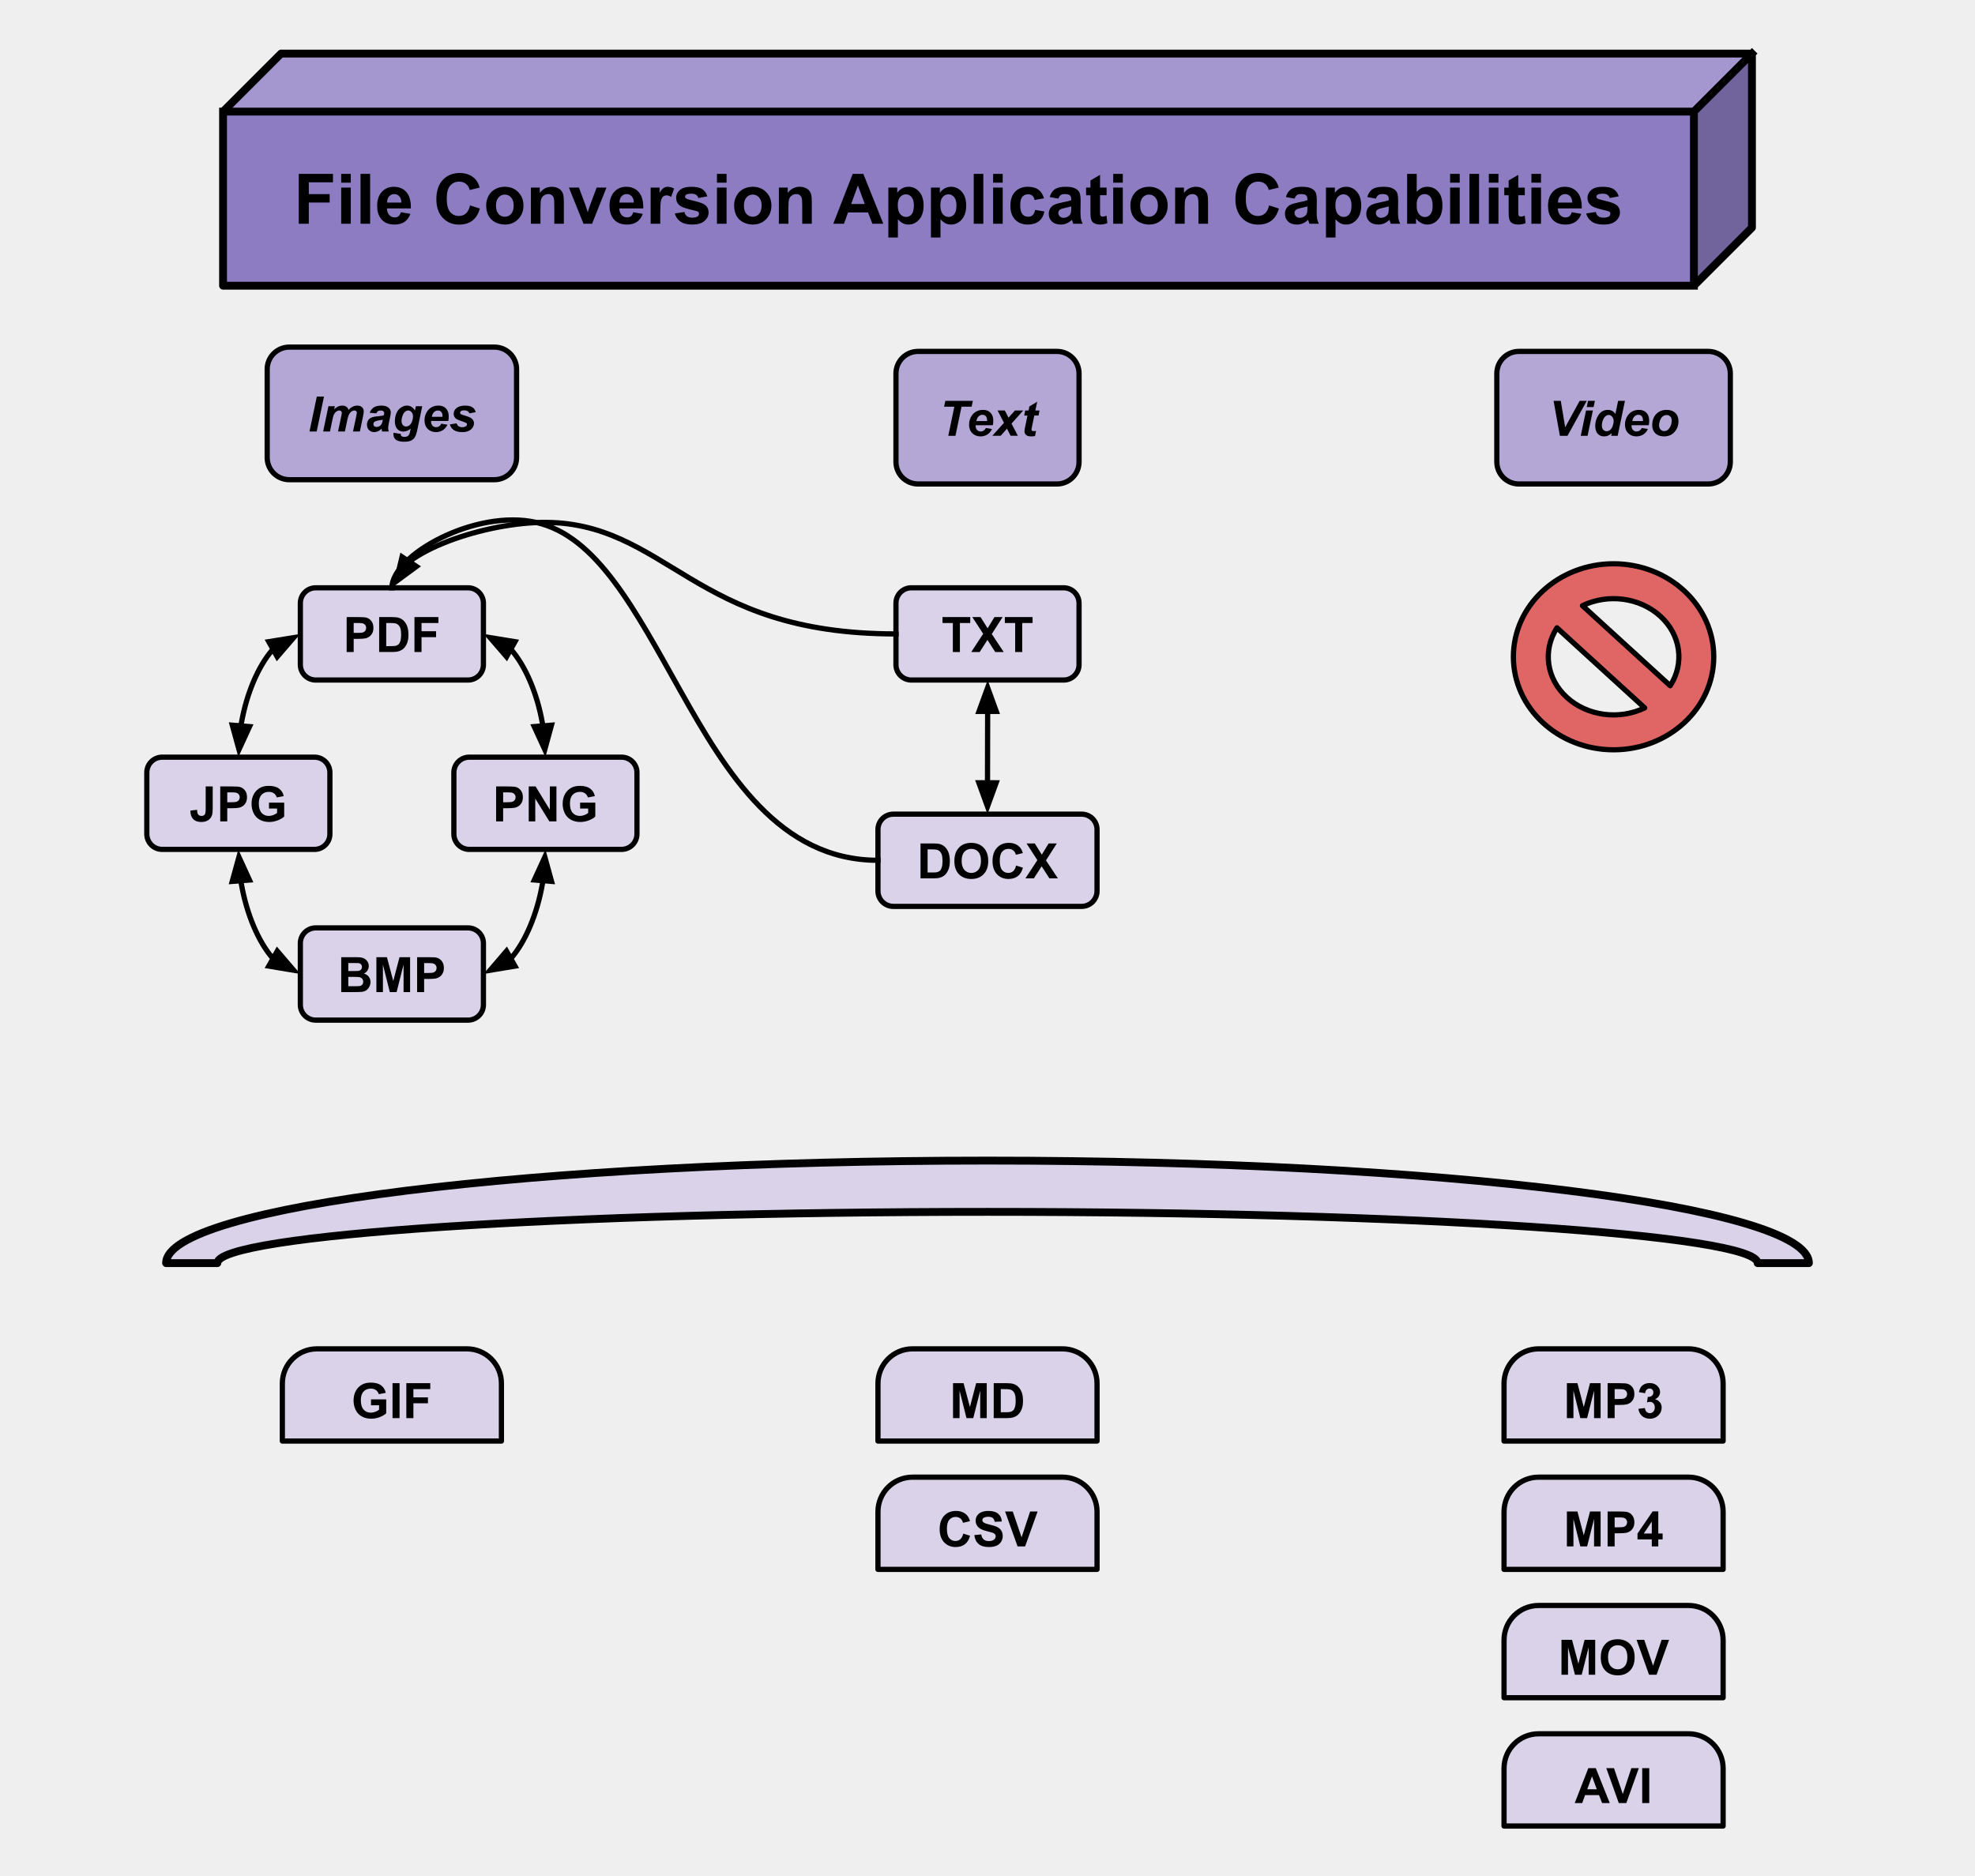 <svg version="1.1" viewBox="0.0 0.0 755.294 717.648" fill="none" stroke="none" stroke-linecap="square" stroke-miterlimit="10" xmlns:xlink="http://www.w3.org/1999/xlink" xmlns="http://www.w3.org/2000/svg"><rect x="0.0" y="0.0" width="755.294" height="717.648" fill="#333333" stroke="none"/><clipPath id="p.0"><path d="m0 0l755.294 0l0 717.648l-755.294 0l0 -717.648z" clip-rule="nonzero"/></clipPath><g clip-path="url(#p.0)"><path fill="#000000" fill-opacity="0.0" d="m0 0l755.294 0l0 717.648l-755.294 0z" fill-rule="evenodd"/><path fill="#efefef" d="m-37.06 -10.068l829.417 0l0 734.772l-829.417 0z" fill-rule="evenodd"/><path fill="#d9d2e9" d="m114.86 230.701l0 0c0 -3.247 2.632 -5.879 5.879 -5.879l58.257 0c1.559 0 3.055 0.619 4.157 1.722c1.103 1.103 1.722 2.598 1.722 4.157l0 23.517c0 3.247 -2.632 5.879 -5.879 5.879l-58.257 0c-3.247 0 -5.879 -2.632 -5.879 -5.879z" fill-rule="evenodd"/><path stroke="#000000" stroke-width="2.0" stroke-linejoin="round" stroke-linecap="butt" d="m114.86 230.701l0 0c0 -3.247 2.632 -5.879 5.879 -5.879l58.257 0c1.559 0 3.055 0.619 4.157 1.722c1.103 1.103 1.722 2.598 1.722 4.157l0 23.517c0 3.247 -2.632 5.879 -5.879 5.879l-58.257 0c-3.247 0 -5.879 -2.632 -5.879 -5.879z" fill-rule="evenodd"/><path fill="#000000" d="m132.571 249.379l0 -13.359l4.328 0q2.453 0 3.203 0.203q1.141 0.297 1.922 1.312q0.781 1.0 0.781 2.594q0 1.234 -0.453 2.078q-0.453 0.828 -1.141 1.312q-0.688 0.469 -1.391 0.625q-0.969 0.203 -2.797 0.203l-1.766 0l0 5.031l-2.688 0zm2.688 -11.094l0 3.781l1.484 0q1.594 0 2.125 -0.203q0.547 -0.203 0.844 -0.656q0.312 -0.453 0.312 -1.031q0 -0.734 -0.438 -1.203q-0.422 -0.484 -1.078 -0.594q-0.484 -0.094 -1.938 -0.094l-1.312 0zm9.74 -2.266l4.938 0q1.656 0 2.531 0.266q1.188 0.344 2.016 1.234q0.844 0.875 1.281 2.156q0.438 1.281 0.438 3.156q0 1.641 -0.406 2.844q-0.5 1.453 -1.438 2.359q-0.703 0.672 -1.891 1.062q-0.891 0.281 -2.391 0.281l-5.078 0l0 -13.359zm2.703 2.266l0 8.844l2.016 0q1.125 0 1.625 -0.125q0.656 -0.172 1.078 -0.562q0.438 -0.391 0.703 -1.281q0.281 -0.906 0.281 -2.453q0 -1.547 -0.281 -2.375q-0.266 -0.828 -0.766 -1.281q-0.484 -0.469 -1.234 -0.641q-0.562 -0.125 -2.219 -0.125l-1.203 0zm10.801 11.094l0 -13.359l9.156 0l0 2.266l-6.453 0l0 3.156l5.562 0l0 2.266l-5.562 0l0 5.672l-2.703 0z" fill-rule="nonzero"/><path fill="#b4a7d6" d="m102.182 141.215l0 0c0 -4.668 3.784 -8.452 8.452 -8.452l78.467 0c2.242 0 4.391 0.89 5.976 2.475c1.585 1.585 2.475 3.735 2.475 5.976l0 33.805c0 4.668 -3.784 8.452 -8.452 8.452l-78.467 0c-4.668 0 -8.452 -3.784 -8.452 -8.452z" fill-rule="evenodd"/><path stroke="#000000" stroke-width="2.0" stroke-linejoin="round" stroke-linecap="butt" d="m102.182 141.215l0 0c0 -4.668 3.784 -8.452 8.452 -8.452l78.467 0c2.242 0 4.391 0.89 5.976 2.475c1.585 1.585 2.475 3.735 2.475 5.976l0 33.805c0 4.668 -3.784 8.452 -8.452 8.452l-78.467 0c-4.668 0 -8.452 -3.784 -8.452 -8.452z" fill-rule="evenodd"/><path fill="#000000" d="m118.361 165.038l2.797 -13.359l2.75 0l-2.797 13.359l-2.75 0zm7.23 -9.672l2.453 0l-0.234 1.172q1.438 -1.406 3.016 -1.406q1.094 0 1.688 0.469q0.594 0.453 0.75 1.25q0.516 -0.734 1.453 -1.219q0.938 -0.5 1.938 -0.5q1.156 0 1.797 0.625q0.656 0.625 0.656 1.641q0 0.5 -0.25 1.734l-1.234 5.906l-2.625 0l1.25 -5.906q0.219 -1.109 0.219 -1.266q0 -0.391 -0.25 -0.625q-0.234 -0.234 -0.719 -0.234q-0.969 0 -1.734 1.031q-0.562 0.734 -0.953 2.609l-0.922 4.391l-2.609 0l1.219 -5.844q0.219 -1.016 0.219 -1.312q0 -0.391 -0.266 -0.625q-0.266 -0.25 -0.719 -0.25q-0.422 0 -0.875 0.25q-0.453 0.25 -0.797 0.703q-0.344 0.453 -0.594 1.141q-0.109 0.328 -0.359 1.484l-0.922 4.453l-2.609 0l2.016 -9.672zm18.338 2.734l-2.547 -0.219q0.438 -1.281 1.516 -2.016q1.094 -0.734 2.891 -0.734q1.859 0 2.75 0.75q0.906 0.75 0.906 1.844q0 0.438 -0.078 0.938q-0.078 0.484 -0.547 2.578q-0.375 1.734 -0.375 2.422q0 0.625 0.219 1.375l-2.547 0q-0.156 -0.531 -0.188 -1.094q-0.578 0.641 -1.328 0.984q-0.75 0.344 -1.5 0.344q-1.203 0 -1.984 -0.781q-0.781 -0.797 -0.781 -2.047q0 -1.375 0.859 -2.203q0.859 -0.828 3.062 -1.0q1.875 -0.156 2.5 -0.375q0.172 -0.547 0.172 -0.875q0 -0.422 -0.344 -0.703q-0.328 -0.281 -1.0 -0.281q-0.703 0 -1.109 0.297q-0.406 0.281 -0.547 0.797zm2.484 2.422q-0.234 0.062 -0.625 0.125q-1.969 0.234 -2.578 0.688q-0.422 0.328 -0.422 0.891q0 0.453 0.328 0.766q0.328 0.312 0.859 0.312q0.594 0 1.109 -0.281q0.531 -0.297 0.797 -0.734q0.266 -0.453 0.453 -1.406l0.078 -0.359zm4.063 5.031l2.766 0.391q0 0.422 0.125 0.641q0.141 0.219 0.438 0.359q0.312 0.156 0.844 0.156q0.828 0 1.328 -0.328q0.375 -0.266 0.609 -0.828q0.156 -0.344 0.375 -1.547l0.094 -0.453q-1.359 1.125 -2.812 1.125q-1.422 0 -2.328 -1.0q-0.906 -1.0 -0.906 -2.938q0 -1.703 0.609 -3.109q0.625 -1.422 1.75 -2.156q1.125 -0.734 2.281 -0.734q0.969 0 1.766 0.516q0.812 0.516 1.25 1.422l0.375 -1.703l2.438 0l-1.672 8.062q-0.406 1.938 -0.688 2.766q-0.281 0.828 -0.656 1.312q-0.359 0.5 -0.922 0.828q-0.547 0.344 -1.312 0.484q-0.75 0.141 -1.625 0.141q-2.062 0 -3.109 -0.703q-1.047 -0.703 -1.047 -2.328q0 -0.172 0.031 -0.375zm3.078 -4.672q0 1.094 0.5 1.672q0.5 0.578 1.234 0.578q0.688 0 1.328 -0.516q0.641 -0.516 0.984 -1.469q0.344 -0.969 0.344 -1.859q0 -1.031 -0.562 -1.656q-0.547 -0.625 -1.281 -0.625q-0.703 0 -1.297 0.562q-0.578 0.547 -0.953 1.703q-0.297 0.891 -0.297 1.609zm17.88 0.125l-6.562 0q-0.016 0.156 -0.016 0.234q0 0.969 0.547 1.562q0.562 0.594 1.359 0.594q1.297 0 2.031 -1.344l2.328 0.391q-0.672 1.406 -1.828 2.125q-1.141 0.703 -2.562 0.703q-1.938 0 -3.172 -1.234q-1.219 -1.234 -1.219 -3.266q0 -2.0 1.109 -3.547q1.5 -2.094 4.297 -2.094q1.766 0 2.812 1.109q1.047 1.094 1.047 3.062q0 0.953 -0.172 1.703zm-2.203 -1.594q0 -0.172 0 -0.266q0 -1.062 -0.484 -1.594q-0.484 -0.547 -1.297 -0.547q-0.797 0 -1.453 0.609q-0.641 0.609 -0.859 1.797l4.094 0zm2.813 2.922l2.531 -0.406q0.344 0.797 0.844 1.141q0.5 0.328 1.359 0.328q0.906 0 1.438 -0.406q0.375 -0.266 0.375 -0.656q0 -0.266 -0.188 -0.469q-0.203 -0.203 -1.094 -0.5q-2.359 -0.781 -2.938 -1.234q-0.875 -0.719 -0.875 -1.859q0 -1.156 0.859 -1.984q1.188 -1.156 3.547 -1.156q1.859 0 2.812 0.688q0.953 0.688 1.219 1.844l-2.422 0.422q-0.188 -0.531 -0.609 -0.797q-0.594 -0.344 -1.406 -0.344q-0.828 0 -1.188 0.281q-0.359 0.266 -0.359 0.609q0 0.375 0.375 0.609q0.219 0.141 1.469 0.516q1.906 0.547 2.547 1.094q0.922 0.75 0.922 1.812q0 1.375 -1.156 2.391q-1.156 1.016 -3.266 1.016q-2.094 0 -3.25 -0.766q-1.141 -0.781 -1.547 -2.172z" fill-rule="nonzero"/><path fill="#d9d2e9" d="m56.146 295.478l0 0c0 -3.247 2.632 -5.879 5.879 -5.879l58.257 0c1.559 0 3.055 0.619 4.157 1.722c1.103 1.103 1.722 2.598 1.722 4.157l0 23.517c0 3.247 -2.632 5.879 -5.879 5.879l-58.257 0c-3.247 0 -5.879 -2.632 -5.879 -5.879z" fill-rule="evenodd"/><path stroke="#000000" stroke-width="2.0" stroke-linejoin="round" stroke-linecap="butt" d="m56.146 295.478l0 0c0 -3.247 2.632 -5.879 5.879 -5.879l58.257 0c1.559 0 3.055 0.619 4.157 1.722c1.103 1.103 1.722 2.598 1.722 4.157l0 23.517c0 3.247 -2.632 5.879 -5.879 5.879l-58.257 0c-3.247 0 -5.879 -2.632 -5.879 -5.879z" fill-rule="evenodd"/><path fill="#000000" d="m78.66 300.797l2.688 0l0 8.453q0 1.656 -0.281 2.562q-0.391 1.156 -1.422 1.875q-1.031 0.703 -2.719 0.703q-1.984 0 -3.047 -1.109q-1.062 -1.109 -1.078 -3.25l2.547 -0.297q0.047 1.156 0.344 1.625q0.438 0.719 1.328 0.719q0.891 0 1.266 -0.516q0.375 -0.516 0.375 -2.141l0 -8.625zm5.563 13.359l0 -13.359l4.328 0q2.453 0 3.203 0.203q1.141 0.297 1.922 1.312q0.781 1.0 0.781 2.594q0 1.234 -0.453 2.078q-0.453 0.828 -1.141 1.312q-0.688 0.469 -1.391 0.625q-0.969 0.203 -2.797 0.203l-1.766 0l0 5.031l-2.688 0zm2.688 -11.094l0 3.781l1.484 0q1.594 0 2.125 -0.203q0.547 -0.203 0.844 -0.656q0.312 -0.453 0.312 -1.031q0 -0.734 -0.438 -1.203q-0.422 -0.484 -1.078 -0.594q-0.484 -0.094 -1.938 -0.094l-1.312 0zm15.959 6.188l0 -2.25l5.812 0l0 5.312q-0.844 0.828 -2.453 1.453q-1.609 0.625 -3.25 0.625q-2.094 0 -3.656 -0.875q-1.562 -0.891 -2.344 -2.516q-0.781 -1.641 -0.781 -3.562q0 -2.094 0.875 -3.703q0.875 -1.625 2.562 -2.5q1.281 -0.656 3.203 -0.656q2.484 0 3.875 1.047q1.406 1.031 1.797 2.875l-2.672 0.5q-0.281 -0.984 -1.062 -1.547q-0.781 -0.578 -1.938 -0.578q-1.781 0 -2.828 1.125q-1.031 1.125 -1.031 3.328q0 2.375 1.047 3.562q1.062 1.188 2.781 1.188q0.844 0 1.688 -0.328q0.859 -0.328 1.469 -0.812l0 -1.688l-3.094 0z" fill-rule="nonzero"/><path fill="#d9d2e9" d="m173.573 295.478l0 0c0 -3.247 2.632 -5.879 5.879 -5.879l58.257 0c1.559 0 3.055 0.619 4.157 1.722c1.103 1.103 1.722 2.598 1.722 4.157l0 23.517c0 3.247 -2.632 5.879 -5.879 5.879l-58.257 0c-3.247 0 -5.879 -2.632 -5.879 -5.879z" fill-rule="evenodd"/><path stroke="#000000" stroke-width="2.0" stroke-linejoin="round" stroke-linecap="butt" d="m173.573 295.478l0 0c0 -3.247 2.632 -5.879 5.879 -5.879l58.257 0c1.559 0 3.055 0.619 4.157 1.722c1.103 1.103 1.722 2.598 1.722 4.157l0 23.517c0 3.247 -2.632 5.879 -5.879 5.879l-58.257 0c-3.247 0 -5.879 -2.632 -5.879 -5.879z" fill-rule="evenodd"/><path fill="#000000" d="m189.727 314.156l0 -13.359l4.328 0q2.453 0 3.203 0.203q1.141 0.297 1.922 1.312q0.781 1.0 0.781 2.594q0 1.234 -0.453 2.078q-0.453 0.828 -1.141 1.312q-0.688 0.469 -1.391 0.625q-0.969 0.203 -2.797 0.203l-1.766 0l0 5.031l-2.688 0zm2.688 -11.094l0 3.781l1.484 0q1.594 0 2.125 -0.203q0.547 -0.203 0.844 -0.656q0.312 -0.453 0.312 -1.031q0 -0.734 -0.438 -1.203q-0.422 -0.484 -1.078 -0.594q-0.484 -0.094 -1.938 -0.094l-1.312 0zm9.787 11.094l0 -13.359l2.625 0l5.453 8.922l0 -8.922l2.516 0l0 13.359l-2.703 0l-5.391 -8.703l0 8.703l-2.5 0zm19.645 -4.906l0 -2.25l5.812 0l0 5.312q-0.844 0.828 -2.453 1.453q-1.609 0.625 -3.25 0.625q-2.094 0 -3.656 -0.875q-1.562 -0.891 -2.344 -2.516q-0.781 -1.641 -0.781 -3.562q0 -2.094 0.875 -3.703q0.875 -1.625 2.562 -2.5q1.281 -0.656 3.203 -0.656q2.484 0 3.875 1.047q1.406 1.031 1.797 2.875l-2.672 0.5q-0.281 -0.984 -1.062 -1.547q-0.781 -0.578 -1.938 -0.578q-1.781 0 -2.828 1.125q-1.031 1.125 -1.031 3.328q0 2.375 1.047 3.562q1.062 1.188 2.781 1.188q0.844 0 1.688 -0.328q0.859 -0.328 1.469 -0.812l0 -1.688l-3.094 0z" fill-rule="nonzero"/><path fill="#000000" fill-opacity="0.0" d="m91.154 289.598c0 -23.575 11.858 -47.15 23.717 -47.15" fill-rule="evenodd"/><path stroke="#000000" stroke-width="2.0" stroke-linejoin="round" stroke-linecap="butt" d="m92.132 277.638l0.012 -0.076c0.058 -0.357 0.119 -0.714 0.182 -1.069c0.252 -1.422 0.541 -2.826 0.866 -4.207c1.297 -5.525 3.15 -10.682 5.373 -15.103c1.112 -2.21 2.316 -4.236 3.59 -6.032c0.637 -0.898 1.291 -1.738 1.96 -2.515c0.084 -0.097 0.167 -0.193 0.251 -0.288l0.033 -0.037" fill-rule="evenodd"/><path fill="#000000" stroke="#000000" stroke-width="2.0" stroke-linecap="butt" d="m88.84 277.369l2.552 9.315l4.033 -8.776z" fill-rule="evenodd"/><path fill="#000000" stroke="#000000" stroke-width="2.0" stroke-linecap="butt" d="m106.013 251.193l6.306 -7.316l-9.533 1.551z" fill-rule="evenodd"/><path fill="#000000" fill-opacity="0.0" d="m208.581 289.598c0 -23.575 -11.858 -47.15 -23.717 -47.15" fill-rule="evenodd"/><path stroke="#000000" stroke-width="2.0" stroke-linejoin="round" stroke-linecap="butt" d="m207.603 277.638l-0.012 -0.076c-0.058 -0.357 -0.119 -0.714 -0.182 -1.069c-0.252 -1.422 -0.541 -2.826 -0.866 -4.207c-1.297 -5.525 -3.15 -10.682 -5.373 -15.103c-1.112 -2.21 -2.316 -4.236 -3.59 -6.032c-0.637 -0.898 -1.291 -1.738 -1.96 -2.515c-0.084 -0.097 -0.167 -0.193 -0.251 -0.288l-0.033 -0.037" fill-rule="evenodd"/><path fill="#000000" stroke="#000000" stroke-width="2.0" stroke-linecap="butt" d="m204.31 277.908l4.033 8.776l2.552 -9.315z" fill-rule="evenodd"/><path fill="#000000" stroke="#000000" stroke-width="2.0" stroke-linecap="butt" d="m196.949 245.428l-9.533 -1.551l6.306 7.316z" fill-rule="evenodd"/><path fill="#000000" fill-opacity="0.0" d="m114.86 372.538c-11.858 0 -23.717 -23.827 -23.717 -47.654" fill-rule="evenodd"/><path stroke="#000000" stroke-width="2.0" stroke-linejoin="round" stroke-linecap="butt" d="m104.41 366.638l-0.055 -0.062c-0.084 -0.096 -0.168 -0.193 -0.251 -0.291c-0.669 -0.785 -1.323 -1.635 -1.96 -2.542c-1.274 -1.815 -2.478 -3.863 -3.59 -6.096c-2.223 -4.468 -4.076 -9.68 -5.373 -15.264c-0.324 -1.396 -0.614 -2.815 -0.866 -4.252c-0.063 -0.359 -0.124 -0.719 -0.182 -1.081l-0.031 -0.203" fill-rule="evenodd"/><path fill="#000000" stroke="#000000" stroke-width="2.0" stroke-linecap="butt" d="m102.786 369.514l9.528 1.586l-6.279 -7.339z" fill-rule="evenodd"/><path fill="#000000" stroke="#000000" stroke-width="2.0" stroke-linecap="butt" d="m95.395 336.582l-4.019 -8.783l-2.567 9.311z" fill-rule="evenodd"/><path fill="#b4a7d6" d="m342.639 142.856l0 0c0 -4.668 3.784 -8.452 8.452 -8.452l53.113 0c2.242 0 4.391 0.89 5.976 2.475c1.585 1.585 2.475 3.735 2.475 5.976l0 33.805c0 4.668 -3.784 8.452 -8.452 8.452l-53.113 0c-4.668 0 -8.452 -3.784 -8.452 -8.452z" fill-rule="evenodd"/><path stroke="#000000" stroke-width="2.0" stroke-linejoin="round" stroke-linecap="butt" d="m342.639 142.856l0 0c0 -4.668 3.784 -8.452 8.452 -8.452l53.113 0c2.242 0 4.391 0.89 5.976 2.475c1.585 1.585 2.475 3.735 2.475 5.976l0 33.805c0 4.668 -3.784 8.452 -8.452 8.452l-53.113 0c-4.668 0 -8.452 -3.784 -8.452 -8.452z" fill-rule="evenodd"/><path fill="#000000" d="m365.391 166.679l-2.75 0l2.328 -11.125l-3.922 0l0.469 -2.234l10.531 0l-0.469 2.234l-3.859 0l-2.328 11.125zm14.297 -4.031l-6.562 0q-0.016 0.156 -0.016 0.234q0 0.969 0.547 1.562q0.562 0.594 1.359 0.594q1.297 0 2.031 -1.344l2.328 0.391q-0.672 1.406 -1.828 2.125q-1.141 0.703 -2.562 0.703q-1.938 0 -3.172 -1.234q-1.219 -1.234 -1.219 -3.266q0 -2.0 1.109 -3.547q1.5 -2.094 4.297 -2.094q1.766 0 2.812 1.109q1.047 1.094 1.047 3.062q0 0.953 -0.172 1.703zm-2.203 -1.594q0 -0.172 0 -0.266q0 -1.062 -0.484 -1.594q-0.484 -0.547 -1.297 -0.547q-0.797 0 -1.453 0.609q-0.641 0.609 -0.859 1.797l4.094 0zm7.61 2.906l-2.406 2.719l-3.203 0l4.469 -4.953l-2.453 -4.719l2.766 0l1.422 2.75l2.453 -2.75l3.172 0l-4.484 5.016l2.438 4.656l-2.781 0l-1.391 -2.719zm6.579 -5.016l0.391 -1.938l1.281 0l0.312 -1.547l3.0 -1.812l-0.703 3.359l1.594 0l-0.391 1.938l-1.609 0l-0.844 4.047q-0.234 1.109 -0.234 1.266q0 0.297 0.188 0.469q0.203 0.172 0.703 0.172q0.172 0 0.859 -0.062l-0.406 1.938q-0.672 0.141 -1.391 0.141q-1.375 0 -2.016 -0.531q-0.625 -0.547 -0.625 -1.484q0 -0.453 0.344 -2.062l0.812 -3.891l-1.266 0z" fill-rule="nonzero"/><path fill="#b4a7d6" d="m572.429 142.856l0 0c0 -4.668 3.784 -8.452 8.452 -8.452l72.388 0c2.242 0 4.391 0.89 5.976 2.475c1.585 1.585 2.475 3.735 2.475 5.976l0 33.805c0 4.668 -3.784 8.452 -8.452 8.452l-72.388 0c-4.668 0 -8.452 -3.784 -8.452 -8.452z" fill-rule="evenodd"/><path stroke="#000000" stroke-width="2.0" stroke-linejoin="round" stroke-linecap="butt" d="m572.429 142.856l0 0c0 -4.668 3.784 -8.452 8.452 -8.452l72.388 0c2.242 0 4.391 0.89 5.976 2.475c1.585 1.585 2.475 3.735 2.475 5.976l0 33.805c0 4.668 -3.784 8.452 -8.452 8.452l-72.388 0c-4.668 0 -8.452 -3.784 -8.452 -8.452z" fill-rule="evenodd"/><path fill="#000000" d="m599.461 166.679l-2.922 0l-2.406 -13.359l2.75 0l1.688 10.109l5.531 -10.109l2.719 0l-7.359 13.359zm7.845 -13.359l2.625 0l-0.5 2.375l-2.609 0l0.484 -2.375zm-0.766 3.688l2.625 0l-2.031 9.672l-2.609 0l2.016 -9.672zm12.105 9.672l-2.484 0l0.219 -1.047q-0.703 0.688 -1.391 0.984q-0.688 0.297 -1.562 0.297q-1.5 0 -2.438 -1.031q-0.922 -1.031 -0.922 -3.031q0 -2.328 1.297 -4.203q1.312 -1.875 3.484 -1.875q1.938 0 2.922 1.547l1.047 -5.0l2.609 0l-2.781 13.359zm-6.047 -3.938q0 1.047 0.516 1.625q0.531 0.578 1.297 0.578q0.719 0 1.328 -0.484q0.609 -0.484 0.984 -1.484q0.375 -1.0 0.375 -1.922q0 -1.047 -0.578 -1.688q-0.562 -0.656 -1.297 -0.656q-1.141 0 -1.891 1.281q-0.734 1.266 -0.734 2.75zm17.927 -0.094l-6.562 0q-0.016 0.156 -0.016 0.234q0 0.969 0.547 1.562q0.562 0.594 1.359 0.594q1.297 0 2.031 -1.344l2.328 0.391q-0.672 1.406 -1.828 2.125q-1.141 0.703 -2.562 0.703q-1.938 0 -3.172 -1.234q-1.219 -1.234 -1.219 -3.266q0 -2.0 1.109 -3.547q1.5 -2.094 4.297 -2.094q1.766 0 2.812 1.109q1.047 1.094 1.047 3.062q0 0.953 -0.172 1.703zm-2.203 -1.594q0 -0.172 0 -0.266q0 -1.062 -0.484 -1.594q-0.484 -0.547 -1.297 -0.547q-0.797 0 -1.453 0.609q-0.641 0.609 -0.859 1.797l4.094 0zm3.532 1.609q0 -2.688 1.516 -4.281q1.516 -1.609 3.984 -1.609q2.141 0 3.344 1.188q1.203 1.172 1.203 3.172q0 2.344 -1.5 4.062q-1.5 1.719 -4.031 1.719q-1.359 0 -2.422 -0.547q-1.047 -0.547 -1.578 -1.547q-0.516 -1.016 -0.516 -2.156zm7.453 -1.875q0 -0.922 -0.547 -1.484q-0.531 -0.562 -1.391 -0.562q-0.844 0 -1.5 0.531q-0.656 0.516 -1.031 1.516q-0.359 1.0 -0.359 1.844q0 1.031 0.562 1.641q0.562 0.609 1.422 0.609q1.078 0 1.812 -0.922q1.031 -1.297 1.031 -3.172z" fill-rule="nonzero"/><path fill="#d9d2e9" d="m342.639 230.701l0 0c0 -3.247 2.632 -5.879 5.879 -5.879l58.257 0c1.559 0 3.055 0.619 4.157 1.722c1.103 1.103 1.722 2.598 1.722 4.157l0 23.517c0 3.247 -2.632 5.879 -5.879 5.879l-58.257 0c-3.247 0 -5.879 -2.632 -5.879 -5.879z" fill-rule="evenodd"/><path stroke="#000000" stroke-width="2.0" stroke-linejoin="round" stroke-linecap="butt" d="m342.639 230.701l0 0c0 -3.247 2.632 -5.879 5.879 -5.879l58.257 0c1.559 0 3.055 0.619 4.157 1.722c1.103 1.103 1.722 2.598 1.722 4.157l0 23.517c0 3.247 -2.632 5.879 -5.879 5.879l-58.257 0c-3.247 0 -5.879 -2.632 -5.879 -5.879z" fill-rule="evenodd"/><path fill="#000000" d="m364.389 249.379l0 -11.094l-3.953 0l0 -2.266l10.609 0l0 2.266l-3.953 0l0 11.094l-2.703 0zm7.037 0l4.562 -6.969l-4.141 -6.391l3.156 0l2.688 4.297l2.609 -4.297l3.125 0l-4.141 6.484l4.562 6.875l-3.25 0l-2.969 -4.625l-2.969 4.625l-3.234 0zm16.803 0l0 -11.094l-3.953 0l0 -2.266l10.609 0l0 2.266l-3.953 0l0 11.094l-2.703 0z" fill-rule="nonzero"/><path fill="#d9d2e9" d="m335.755 317.278l0 0c0 -3.247 2.632 -5.879 5.879 -5.879l72.021 0c1.559 0 3.055 0.619 4.157 1.722c1.103 1.103 1.722 2.598 1.722 4.157l0 23.517c0 3.247 -2.632 5.879 -5.879 5.879l-72.021 0l0 0c-3.247 0 -5.879 -2.632 -5.879 -5.879z" fill-rule="evenodd"/><path stroke="#000000" stroke-width="2.0" stroke-linejoin="round" stroke-linecap="butt" d="m335.755 317.278l0 0c0 -3.247 2.632 -5.879 5.879 -5.879l72.021 0c1.559 0 3.055 0.619 4.157 1.722c1.103 1.103 1.722 2.598 1.722 4.157l0 23.517c0 3.247 -2.632 5.879 -5.879 5.879l-72.021 0l0 0c-3.247 0 -5.879 -2.632 -5.879 -5.879z" fill-rule="evenodd"/><path fill="#000000" d="m352.038 322.597l4.938 0q1.656 0 2.531 0.266q1.188 0.344 2.016 1.234q0.844 0.875 1.281 2.156q0.438 1.281 0.438 3.156q0 1.641 -0.406 2.844q-0.5 1.453 -1.438 2.359q-0.703 0.672 -1.891 1.062q-0.891 0.281 -2.391 0.281l-5.078 0l0 -13.359zm2.703 2.266l0 8.844l2.016 0q1.125 0 1.625 -0.125q0.656 -0.172 1.078 -0.562q0.438 -0.391 0.703 -1.281q0.281 -0.906 0.281 -2.453q0 -1.547 -0.281 -2.375q-0.266 -0.828 -0.766 -1.281q-0.484 -0.469 -1.234 -0.641q-0.562 -0.125 -2.219 -0.125l-1.203 0zm10.239 4.5q0 -2.047 0.609 -3.422q0.453 -1.031 1.234 -1.828q0.797 -0.812 1.734 -1.203q1.25 -0.531 2.875 -0.531q2.953 0 4.719 1.828q1.781 1.828 1.781 5.094q0 3.234 -1.766 5.062q-1.75 1.828 -4.688 1.828q-2.984 0 -4.75 -1.812q-1.75 -1.828 -1.75 -5.016zm2.781 -0.094q0 2.266 1.047 3.438q1.047 1.172 2.656 1.172q1.609 0 2.641 -1.156q1.047 -1.172 1.047 -3.484q0 -2.297 -1.016 -3.422q-1.0 -1.141 -2.672 -1.141q-1.672 0 -2.688 1.156q-1.016 1.141 -1.016 3.438zm20.824 1.781l2.609 0.828q-0.594 2.188 -2.0 3.25q-1.391 1.062 -3.547 1.062q-2.656 0 -4.375 -1.812q-1.703 -1.828 -1.703 -4.984q0 -3.328 1.719 -5.172q1.719 -1.844 4.516 -1.844q2.453 0 3.984 1.438q0.922 0.859 1.375 2.469l-2.672 0.641q-0.234 -1.047 -0.984 -1.641q-0.75 -0.609 -1.828 -0.609q-1.484 0 -2.422 1.078q-0.922 1.062 -0.922 3.438q0 2.531 0.906 3.609q0.922 1.078 2.375 1.078q1.078 0 1.844 -0.672q0.781 -0.688 1.125 -2.156zm3.567 4.906l4.562 -6.969l-4.141 -6.391l3.156 0l2.688 4.297l2.609 -4.297l3.125 0l-4.141 6.484l4.562 6.875l-3.25 0l-2.969 -4.625l-2.969 4.625l-3.234 0z" fill-rule="nonzero"/><path fill="#000000" fill-opacity="0.0" d="m149.867 224.822c0 -12.5 31.968 -30.282 55.224 -25c23.257 5.281 37.802 33.626 55.224 64.61c17.422 30.985 37.721 64.61 75.442 64.61" fill-rule="evenodd"/><path stroke="#000000" stroke-width="2.0" stroke-linejoin="round" stroke-linecap="butt" d="m149.867 224.822c0 -12.5 31.968 -30.282 55.224 -25c23.257 5.281 37.802 33.626 55.224 64.61c17.422 30.985 37.721 64.61 75.442 64.61" fill-rule="evenodd"/><path fill="#000000" fill-opacity="0.0" d="m149.867 224.822c0 -12.5 33 -24.509 56.945 -25c23.944 -0.491 38.832 10.537 56.945 21.319c18.112 10.782 39.449 21.319 78.898 21.319" fill-rule="evenodd"/><path stroke="#000000" stroke-width="2.0" stroke-linejoin="round" stroke-linecap="butt" d="m156.51 214.828l0.253 -0.191c0.476 -0.355 0.973 -0.706 1.489 -1.053c1.032 -0.695 2.142 -1.374 3.32 -2.036c2.355 -1.323 4.978 -2.573 7.789 -3.73c11.243 -4.626 25.479 -7.751 37.451 -7.997c23.944 -0.491 38.832 10.537 56.945 21.319c18.112 10.782 39.449 21.319 78.898 21.319" fill-rule="evenodd"/><path fill="#000000" stroke="#000000" stroke-width="2.0" stroke-linecap="butt" d="m153.759 212.999l-2.273 9.387l7.775 -5.73z" fill-rule="evenodd"/><path fill="#d9d2e9" d="m121.19 515.903l57.355 0c3.504 0 6.865 1.392 9.343 3.87c2.478 2.478 3.87 5.839 3.87 9.343l0 22.063c0 3.6621094E-4 -3.0517578E-4 7.324219E-4 -7.019043E-4 7.324219E-4l-83.779 -7.324219E-4l0 0c-3.8909912E-4 0 -7.019043E-4 -3.0517578E-4 -7.019043E-4 -6.713867E-4l7.019043E-4 -22.062l0 0c0 -7.297 5.915 -13.212 13.212 -13.212z" fill-rule="evenodd"/><path stroke="#000000" stroke-width="2.0" stroke-linejoin="round" stroke-linecap="butt" d="m121.19 515.903l57.355 0c3.504 0 6.865 1.392 9.343 3.87c2.478 2.478 3.87 5.839 3.87 9.343l0 22.063c0 3.6621094E-4 -3.0517578E-4 7.324219E-4 -7.019043E-4 7.324219E-4l-83.779 -7.324219E-4l0 0c-3.8909912E-4 0 -7.019043E-4 -3.0517578E-4 -7.019043E-4 -6.713867E-4l7.019043E-4 -22.062l0 0c0 -7.297 5.915 -13.212 13.212 -13.212z" fill-rule="evenodd"/><path fill="#000000" d="m141.885 537.489l0 -2.25l5.812 0l0 5.312q-0.844 0.828 -2.453 1.453q-1.609 0.625 -3.25 0.625q-2.094 0 -3.656 -0.875q-1.562 -0.891 -2.344 -2.516q-0.781 -1.641 -0.781 -3.562q0 -2.094 0.875 -3.703q0.875 -1.625 2.562 -2.5q1.281 -0.656 3.203 -0.656q2.484 0 3.875 1.047q1.406 1.031 1.797 2.875l-2.672 0.5q-0.281 -0.984 -1.062 -1.547q-0.781 -0.578 -1.938 -0.578q-1.781 0 -2.828 1.125q-1.031 1.125 -1.031 3.328q0 2.375 1.047 3.562q1.062 1.188 2.781 1.188q0.844 0 1.688 -0.328q0.859 -0.328 1.469 -0.812l0 -1.688l-3.094 0zm8.23 4.906l0 -13.359l2.688 0l0 13.359l-2.688 0zm5.277 0l0 -13.359l9.156 0l0 2.266l-6.453 0l0 3.156l5.562 0l0 2.266l-5.562 0l0 5.672l-2.703 0z" fill-rule="nonzero"/><path fill="#d9d2e9" d="m348.97 515.903l57.355 0c3.504 0 6.865 1.392 9.343 3.87c2.478 2.478 3.87 5.839 3.87 9.343l0 22.063c0 3.6621094E-4 -3.0517578E-4 7.324219E-4 -7.019043E-4 7.324219E-4l-83.779 -7.324219E-4l0 0c-3.9672852E-4 0 -7.019043E-4 -3.0517578E-4 -7.019043E-4 -6.713867E-4l7.019043E-4 -22.062l0 0c0 -7.297 5.915 -13.212 13.212 -13.212z" fill-rule="evenodd"/><path stroke="#000000" stroke-width="2.0" stroke-linejoin="round" stroke-linecap="butt" d="m348.97 515.903l57.355 0c3.504 0 6.865 1.392 9.343 3.87c2.478 2.478 3.87 5.839 3.87 9.343l0 22.063c0 3.6621094E-4 -3.0517578E-4 7.324219E-4 -7.019043E-4 7.324219E-4l-83.779 -7.324219E-4l0 0c-3.9672852E-4 0 -7.019043E-4 -3.0517578E-4 -7.019043E-4 -6.713867E-4l7.019043E-4 -22.062l0 0c0 -7.297 5.915 -13.212 13.212 -13.212z" fill-rule="evenodd"/><path fill="#000000" d="m364.468 542.396l0 -13.359l4.031 0l2.422 9.109l2.391 -9.109l4.047 0l0 13.359l-2.5 0l0 -10.516l-2.656 10.516l-2.594 0l-2.641 -10.516l0 10.516l-2.5 0zm15.556 -13.359l4.938 0q1.656 0 2.531 0.266q1.188 0.344 2.016 1.234q0.844 0.875 1.281 2.156q0.438 1.281 0.438 3.156q0 1.641 -0.406 2.844q-0.5 1.453 -1.438 2.359q-0.703 0.672 -1.891 1.062q-0.891 0.281 -2.391 0.281l-5.078 0l0 -13.359zm2.703 2.266l0 8.844l2.016 0q1.125 0 1.625 -0.125q0.656 -0.172 1.078 -0.562q0.438 -0.391 0.703 -1.281q0.281 -0.906 0.281 -2.453q0 -1.547 -0.281 -2.375q-0.266 -0.828 -0.766 -1.281q-0.484 -0.469 -1.234 -0.641q-0.562 -0.125 -2.219 -0.125l-1.203 0z" fill-rule="nonzero"/><path fill="#d9d2e9" d="m348.97 564.982l57.355 0c3.504 0 6.865 1.392 9.343 3.87c2.478 2.478 3.87 5.839 3.87 9.343l0 22.063c0 4.272461E-4 -3.0517578E-4 7.324219E-4 -7.019043E-4 7.324219E-4l-83.779 -7.324219E-4l0 0c-3.9672852E-4 0 -7.019043E-4 -3.0517578E-4 -7.019043E-4 -6.713867E-4l7.019043E-4 -22.062l0 0c0 -7.297 5.915 -13.212 13.212 -13.212z" fill-rule="evenodd"/><path stroke="#000000" stroke-width="2.0" stroke-linejoin="round" stroke-linecap="butt" d="m348.97 564.982l57.355 0c3.504 0 6.865 1.392 9.343 3.87c2.478 2.478 3.87 5.839 3.87 9.343l0 22.063c0 4.272461E-4 -3.0517578E-4 7.324219E-4 -7.019043E-4 7.324219E-4l-83.779 -7.324219E-4l0 0c-3.9672852E-4 0 -7.019043E-4 -3.0517578E-4 -7.019043E-4 -6.713867E-4l7.019043E-4 -22.062l0 0c0 -7.297 5.915 -13.212 13.212 -13.212z" fill-rule="evenodd"/><path fill="#000000" d="m368.373 586.568l2.609 0.828q-0.594 2.188 -2.0 3.25q-1.391 1.062 -3.547 1.062q-2.656 0 -4.375 -1.812q-1.703 -1.828 -1.703 -4.984q0 -3.328 1.719 -5.172q1.719 -1.844 4.516 -1.844q2.453 0 3.984 1.438q0.922 0.859 1.375 2.469l-2.672 0.641q-0.234 -1.047 -0.984 -1.641q-0.75 -0.609 -1.828 -0.609q-1.484 0 -2.422 1.078q-0.922 1.062 -0.922 3.438q0 2.531 0.906 3.609q0.922 1.078 2.375 1.078q1.078 0 1.844 -0.672q0.781 -0.688 1.125 -2.156zm4.239 0.562l2.625 -0.25q0.234 1.312 0.953 1.938q0.734 0.609 1.969 0.609q1.297 0 1.953 -0.547q0.672 -0.547 0.672 -1.281q0 -0.484 -0.281 -0.812q-0.281 -0.328 -0.969 -0.578q-0.484 -0.156 -2.172 -0.578q-2.156 -0.547 -3.031 -1.328q-1.234 -1.094 -1.234 -2.688q0 -1.016 0.578 -1.906q0.578 -0.891 1.656 -1.344q1.094 -0.469 2.641 -0.469q2.516 0 3.781 1.109q1.281 1.094 1.344 2.938l-2.703 0.109q-0.172 -1.031 -0.75 -1.469q-0.562 -0.453 -1.703 -0.453q-1.172 0 -1.844 0.469q-0.422 0.312 -0.422 0.844q0 0.469 0.406 0.797q0.5 0.438 2.469 0.906q1.969 0.453 2.906 0.953q0.953 0.5 1.484 1.359q0.531 0.859 0.531 2.125q0 1.156 -0.641 2.156q-0.641 1.0 -1.812 1.484q-1.156 0.484 -2.891 0.484q-2.531 0 -3.891 -1.172q-1.359 -1.172 -1.625 -3.406zm16.537 4.344l-4.781 -13.359l2.938 0l3.375 9.891l3.266 -9.891l2.859 0l-4.781 13.359l-2.875 0z" fill-rule="nonzero"/><path fill="#d9d2e9" d="m588.398 515.903l57.355 0c3.504 0 6.865 1.392 9.343 3.87c2.478 2.478 3.87 5.839 3.87 9.343l0 22.063c0 3.6621094E-4 -3.0517578E-4 7.324219E-4 -6.713867E-4 7.324219E-4l-83.779 -7.324219E-4l0 0c-4.272461E-4 0 -7.324219E-4 -3.0517578E-4 -7.324219E-4 -6.713867E-4l7.324219E-4 -22.062l0 0c0 -7.297 5.915 -13.212 13.212 -13.212z" fill-rule="evenodd"/><path stroke="#000000" stroke-width="2.0" stroke-linejoin="round" stroke-linecap="butt" d="m588.398 515.903l57.355 0c3.504 0 6.865 1.392 9.343 3.87c2.478 2.478 3.87 5.839 3.87 9.343l0 22.063c0 3.6621094E-4 -3.0517578E-4 7.324219E-4 -6.713867E-4 7.324219E-4l-83.779 -7.324219E-4l0 0c-4.272461E-4 0 -7.324219E-4 -3.0517578E-4 -7.324219E-4 -6.713867E-4l7.324219E-4 -22.062l0 0c0 -7.297 5.915 -13.212 13.212 -13.212z" fill-rule="evenodd"/><path fill="#000000" d="m599.223 542.396l0 -13.359l4.031 0l2.422 9.109l2.391 -9.109l4.047 0l0 13.359l-2.5 0l0 -10.516l-2.656 10.516l-2.594 0l-2.641 -10.516l0 10.516l-2.5 0zm15.572 0l0 -13.359l4.328 0q2.453 0 3.203 0.203q1.141 0.297 1.922 1.312q0.781 1.0 0.781 2.594q0 1.234 -0.453 2.078q-0.453 0.828 -1.141 1.312q-0.688 0.469 -1.391 0.625q-0.969 0.203 -2.797 0.203l-1.766 0l0 5.031l-2.688 0zm2.688 -11.094l0 3.781l1.484 0q1.594 0 2.125 -0.203q0.547 -0.203 0.844 -0.656q0.312 -0.453 0.312 -1.031q0 -0.734 -0.438 -1.203q-0.422 -0.484 -1.078 -0.594q-0.484 -0.094 -1.938 -0.094l-1.312 0zm9.1 7.547l2.469 -0.297q0.125 0.953 0.641 1.453q0.531 0.5 1.266 0.5q0.781 0 1.328 -0.594q0.547 -0.609 0.547 -1.641q0 -0.953 -0.531 -1.516q-0.516 -0.578 -1.25 -0.578q-0.5 0 -1.188 0.203l0.281 -2.094q1.047 0.031 1.594 -0.438q0.547 -0.484 0.547 -1.281q0 -0.672 -0.406 -1.078q-0.391 -0.406 -1.062 -0.406q-0.656 0 -1.125 0.469q-0.453 0.453 -0.562 1.328l-2.359 -0.406q0.25 -1.203 0.734 -1.922q0.5 -0.734 1.391 -1.141q0.891 -0.422 2.0 -0.422q1.875 0 3.016 1.203q0.938 0.984 0.938 2.219q0 1.766 -1.922 2.812q1.156 0.234 1.844 1.094q0.688 0.859 0.688 2.062q0 1.766 -1.297 3.016q-1.281 1.234 -3.188 1.234q-1.812 0 -3.016 -1.047q-1.188 -1.047 -1.375 -2.734z" fill-rule="nonzero"/><path fill="#d9d2e9" d="m588.398 564.982l57.355 0c3.504 0 6.865 1.392 9.343 3.87c2.478 2.478 3.87 5.839 3.87 9.343l0 22.063c0 4.272461E-4 -3.0517578E-4 7.324219E-4 -6.713867E-4 7.324219E-4l-83.779 -7.324219E-4l0 0c-4.272461E-4 0 -7.324219E-4 -3.0517578E-4 -7.324219E-4 -6.713867E-4l7.324219E-4 -22.062l0 0c0 -7.297 5.915 -13.212 13.212 -13.212z" fill-rule="evenodd"/><path stroke="#000000" stroke-width="2.0" stroke-linejoin="round" stroke-linecap="butt" d="m588.398 564.982l57.355 0c3.504 0 6.865 1.392 9.343 3.87c2.478 2.478 3.87 5.839 3.87 9.343l0 22.063c0 4.272461E-4 -3.0517578E-4 7.324219E-4 -6.713867E-4 7.324219E-4l-83.779 -7.324219E-4l0 0c-4.272461E-4 0 -7.324219E-4 -3.0517578E-4 -7.324219E-4 -6.713867E-4l7.324219E-4 -22.062l0 0c0 -7.297 5.915 -13.212 13.212 -13.212z" fill-rule="evenodd"/><path fill="#000000" d="m599.223 591.474l0 -13.359l4.031 0l2.422 9.109l2.391 -9.109l4.047 0l0 13.359l-2.5 0l0 -10.516l-2.656 10.516l-2.594 0l-2.641 -10.516l0 10.516l-2.5 0zm15.572 0l0 -13.359l4.328 0q2.453 0 3.203 0.203q1.141 0.297 1.922 1.312q0.781 1.0 0.781 2.594q0 1.234 -0.453 2.078q-0.453 0.828 -1.141 1.312q-0.688 0.469 -1.391 0.625q-0.969 0.203 -2.797 0.203l-1.766 0l0 5.031l-2.688 0zm2.688 -11.094l0 3.781l1.484 0q1.594 0 2.125 -0.203q0.547 -0.203 0.844 -0.656q0.312 -0.453 0.312 -1.031q0 -0.734 -0.438 -1.203q-0.422 -0.484 -1.078 -0.594q-0.484 -0.094 -1.938 -0.094l-1.312 0zm14.209 11.094l0 -2.688l-5.469 0l0 -2.234l5.797 -8.484l2.156 0l0 8.469l1.656 0l0 2.25l-1.656 0l0 2.688l-2.484 0zm0 -4.938l0 -4.562l-3.078 4.562l3.078 0z" fill-rule="nonzero"/><path fill="#d9d2e9" d="m588.398 614.06l57.355 0c3.504 0 6.865 1.392 9.343 3.87c2.478 2.478 3.87 5.838 3.87 9.343l0 22.063c0 4.272461E-4 -3.0517578E-4 7.324219E-4 -6.713867E-4 7.324219E-4l-83.779 -7.324219E-4l0 0c-4.272461E-4 0 -7.324219E-4 -3.0517578E-4 -7.324219E-4 -6.713867E-4l7.324219E-4 -22.062l0 0c0 -7.297 5.915 -13.212 13.212 -13.212z" fill-rule="evenodd"/><path stroke="#000000" stroke-width="2.0" stroke-linejoin="round" stroke-linecap="butt" d="m588.398 614.06l57.355 0c3.504 0 6.865 1.392 9.343 3.87c2.478 2.478 3.87 5.838 3.87 9.343l0 22.063c0 4.272461E-4 -3.0517578E-4 7.324219E-4 -6.713867E-4 7.324219E-4l-83.779 -7.324219E-4l0 0c-4.272461E-4 0 -7.324219E-4 -3.0517578E-4 -7.324219E-4 -6.713867E-4l7.324219E-4 -22.062l0 0c0 -7.297 5.915 -13.212 13.212 -13.212z" fill-rule="evenodd"/><path fill="#000000" d="m597.155 640.553l0 -13.359l4.031 0l2.422 9.109l2.391 -9.109l4.047 0l0 13.359l-2.5 0l0 -10.516l-2.656 10.516l-2.594 0l-2.641 -10.516l0 10.516l-2.5 0zm15.025 -6.594q0 -2.047 0.609 -3.422q0.453 -1.031 1.234 -1.828q0.797 -0.812 1.734 -1.203q1.25 -0.531 2.875 -0.531q2.953 0 4.719 1.828q1.781 1.828 1.781 5.094q0 3.234 -1.766 5.062q-1.75 1.828 -4.688 1.828q-2.984 0 -4.75 -1.812q-1.75 -1.828 -1.75 -5.016zm2.781 -0.094q0 2.266 1.047 3.438q1.047 1.172 2.656 1.172q1.609 0 2.641 -1.156q1.047 -1.172 1.047 -3.484q0 -2.297 -1.016 -3.422q-1.0 -1.141 -2.672 -1.141q-1.672 0 -2.688 1.156q-1.016 1.141 -1.016 3.438zm15.683 6.688l-4.781 -13.359l2.938 0l3.375 9.891l3.266 -9.891l2.859 0l-4.781 13.359l-2.875 0z" fill-rule="nonzero"/><path fill="#d9d2e9" d="m588.398 663.139l57.355 0c3.504 0 6.865 1.392 9.343 3.87c2.478 2.478 3.87 5.838 3.87 9.343l0 22.063c0 4.272461E-4 -3.0517578E-4 7.324219E-4 -6.713867E-4 7.324219E-4l-83.779 -7.324219E-4l0 0c-4.272461E-4 0 -7.324219E-4 -3.0517578E-4 -7.324219E-4 -6.713867E-4l7.324219E-4 -22.062l0 0c0 -7.297 5.915 -13.212 13.212 -13.212z" fill-rule="evenodd"/><path stroke="#000000" stroke-width="2.0" stroke-linejoin="round" stroke-linecap="butt" d="m588.398 663.139l57.355 0c3.504 0 6.865 1.392 9.343 3.87c2.478 2.478 3.87 5.838 3.87 9.343l0 22.063c0 4.272461E-4 -3.0517578E-4 7.324219E-4 -6.713867E-4 7.324219E-4l-83.779 -7.324219E-4l0 0c-4.272461E-4 0 -7.324219E-4 -3.0517578E-4 -7.324219E-4 -6.713867E-4l7.324219E-4 -22.062l0 0c0 -7.297 5.915 -13.212 13.212 -13.212z" fill-rule="evenodd"/><path fill="#000000" d="m615.624 689.632l-2.938 0l-1.172 -3.031l-5.328 0l-1.109 3.031l-2.859 0l5.203 -13.359l2.844 0l5.359 13.359zm-4.969 -5.281l-1.844 -4.953l-1.797 4.953l3.641 0zm8.416 5.281l-4.781 -13.359l2.938 0l3.375 9.891l3.266 -9.891l2.859 0l-4.781 13.359l-2.875 0zm8.959 0l0 -13.359l2.688 0l0 13.359l-2.688 0z" fill-rule="nonzero"/><path fill="#e06666" d="m578.76 251.205l0 0c0 -19.647 17.154 -35.575 38.315 -35.575l0 0c21.161 0 38.315 15.927 38.315 35.575l0 0c0 19.647 -17.154 35.575 -38.315 35.575l0 0c-21.161 0 -38.315 -15.927 -38.315 -35.575zm59.971 11.075l0 0c5.563 -8.622 4.02 -19.484 -3.779 -26.601c-7.799 -7.117 -19.958 -8.759 -29.777 -4.021zm-43.312 -22.15l0 0c-5.563 8.622 -4.02 19.484 3.779 26.601c7.799 7.117 19.958 8.759 29.777 4.021z" fill-rule="evenodd"/><path stroke="#000000" stroke-width="2.0" stroke-linejoin="round" stroke-linecap="butt" d="m578.76 251.205l0 0c0 -19.647 17.154 -35.575 38.315 -35.575l0 0c21.161 0 38.315 15.927 38.315 35.575l0 0c0 19.647 -17.154 35.575 -38.315 35.575l0 0c-21.161 0 -38.315 -15.927 -38.315 -35.575zm59.971 11.075l0 0c5.563 -8.622 4.02 -19.484 -3.779 -26.601c-7.799 -7.117 -19.958 -8.759 -29.777 -4.021zm-43.312 -22.15l0 0c-5.563 8.622 -4.02 19.484 3.779 26.601c7.799 7.117 19.958 8.759 29.777 4.021z" fill-rule="evenodd"/><path fill="#d9d2e9" d="m63.52 483.113l0 0c0 -21.657 140.639 -39.213 314.126 -39.213c173.487 0 314.126 17.556 314.126 39.213l-19.606 0c0 -10.828 -131.861 -19.606 -294.52 -19.606c-162.659 0 -294.52 8.778 -294.52 19.606z" fill-rule="evenodd"/><path stroke="#000000" stroke-width="3.0" stroke-linejoin="round" stroke-linecap="butt" d="m63.52 483.113l0 0c0 -21.657 140.639 -39.213 314.126 -39.213c173.487 0 314.126 17.556 314.126 39.213l-19.606 0c0 -10.828 -131.861 -19.606 -294.52 -19.606c-162.659 0 -294.52 8.778 -294.52 19.606z" fill-rule="evenodd"/><path fill="#8e7cc3" d="m85.302 42.682l562.496 0l0 66.591l-562.496 0z" fill-rule="evenodd"/><path fill="#71639b" d="m647.798 42.682l22.197 -22.197l0 66.591l-22.197 22.197z" fill-rule="evenodd"/><path fill="#a496cf" d="m85.302 42.682l22.197 -22.197l562.496 0l-22.197 22.197z" fill-rule="evenodd"/><path fill="#000000" fill-opacity="0.0" d="m85.302 42.682l22.197 -22.197l562.496 0l0 66.591l-22.197 22.197l-562.496 0zm0 0l562.496 0l22.197 -22.197m-22.197 22.197l0 66.591" fill-rule="evenodd"/><path stroke="#000000" stroke-width="3.0" stroke-linejoin="round" stroke-linecap="butt" d="m85.302 42.682l22.197 -22.197l562.496 0l0 66.591l-22.197 22.197l-562.496 0zm0 0l562.496 0l22.197 -22.197m-22.197 22.197l0 66.591" fill-rule="evenodd"/><path fill="#000000" d="m114.256 85.578l0 -19.078l13.078 0l0 3.219l-9.234 0l0 4.516l7.969 0l0 3.234l-7.969 0l0 8.109l-3.844 0zm16.22 -15.703l0 -3.375l3.672 0l0 3.375l-3.672 0zm0 15.703l0 -13.828l3.672 0l0 13.828l-3.672 0zm7.406 0l0 -19.078l3.672 0l0 19.078l-3.672 0zm15.422 -4.406l3.641 0.625q-0.703 2.0 -2.219 3.047q-1.516 1.047 -3.797 1.047q-3.609 0 -5.328 -2.359q-1.375 -1.891 -1.375 -4.766q0 -3.438 1.797 -5.375q1.797 -1.953 4.547 -1.953q3.078 0 4.859 2.047q1.781 2.031 1.703 6.234l-9.156 0q0.047 1.625 0.891 2.531q0.844 0.906 2.109 0.906q0.859 0 1.438 -0.469q0.594 -0.469 0.891 -1.516zm0.203 -3.688q-0.031 -1.594 -0.812 -2.422q-0.781 -0.828 -1.906 -0.828q-1.203 0 -1.984 0.875q-0.781 0.875 -0.766 2.375l5.469 0zm26.247 1.078l3.75 1.188q-0.859 3.125 -2.859 4.641q-2.0 1.516 -5.078 1.516q-3.797 0 -6.25 -2.594q-2.438 -2.609 -2.438 -7.109q0 -4.766 2.453 -7.391q2.469 -2.641 6.469 -2.641q3.5 0 5.688 2.062q1.312 1.234 1.953 3.516l-3.812 0.922q-0.344 -1.484 -1.422 -2.344q-1.062 -0.859 -2.594 -0.859q-2.125 0 -3.453 1.531q-1.312 1.516 -1.312 4.922q0 3.609 1.297 5.156q1.297 1.531 3.391 1.531q1.531 0 2.641 -0.969q1.109 -0.984 1.578 -3.078zm6.172 -0.094q0 -1.812 0.891 -3.516q0.906 -1.719 2.547 -2.609q1.656 -0.906 3.688 -0.906q3.141 0 5.141 2.047q2.0 2.031 2.0 5.141q0 3.141 -2.031 5.203q-2.016 2.062 -5.078 2.062q-1.906 0 -3.641 -0.859q-1.719 -0.859 -2.625 -2.516q-0.891 -1.656 -0.891 -4.047zm3.75 0.203q0 2.047 0.969 3.141q0.984 1.094 2.422 1.094q1.422 0 2.391 -1.094q0.984 -1.094 0.984 -3.172q0 -2.031 -0.984 -3.125q-0.969 -1.094 -2.391 -1.094q-1.438 0 -2.422 1.094q-0.969 1.094 -0.969 3.156zm25.955 6.906l-3.656 0l0 -7.047q0 -2.25 -0.234 -2.906q-0.234 -0.656 -0.766 -1.016q-0.516 -0.375 -1.266 -0.375q-0.953 0 -1.703 0.531q-0.75 0.516 -1.031 1.375q-0.281 0.859 -0.281 3.172l0 6.266l-3.656 0l0 -13.828l3.391 0l0 2.031q1.812 -2.344 4.562 -2.344q1.203 0 2.203 0.438q1.016 0.438 1.516 1.125q0.516 0.672 0.719 1.531q0.203 0.859 0.203 2.453l0 8.594zm7.517 0l-5.578 -13.828l3.844 0l2.609 7.062l0.75 2.359q0.297 -0.906 0.375 -1.188q0.188 -0.594 0.391 -1.172l2.625 -7.062l3.766 0l-5.5 13.828l-3.281 0zm19.028 -4.406l3.641 0.625q-0.703 2.0 -2.219 3.047q-1.516 1.047 -3.797 1.047q-3.609 0 -5.328 -2.359q-1.375 -1.891 -1.375 -4.766q0 -3.438 1.797 -5.375q1.797 -1.953 4.547 -1.953q3.078 0 4.859 2.047q1.781 2.031 1.703 6.234l-9.156 0q0.047 1.625 0.891 2.531q0.844 0.906 2.109 0.906q0.859 0 1.438 -0.469q0.594 -0.469 0.891 -1.516zm0.203 -3.688q-0.031 -1.594 -0.812 -2.422q-0.781 -0.828 -1.906 -0.828q-1.203 0 -1.984 0.875q-0.781 0.875 -0.766 2.375l5.469 0zm10.122 8.094l-3.672 0l0 -13.828l3.406 0l0 1.969q0.875 -1.391 1.562 -1.828q0.703 -0.453 1.578 -0.453q1.25 0 2.422 0.703l-1.141 3.188q-0.922 -0.609 -1.719 -0.609q-0.766 0 -1.297 0.422q-0.531 0.422 -0.844 1.531q-0.297 1.109 -0.297 4.641l0 4.266zm5.577 -3.938l3.672 -0.562q0.234 1.062 0.953 1.625q0.719 0.547 2.0 0.547q1.422 0 2.141 -0.516q0.469 -0.375 0.469 -0.984q0 -0.422 -0.25 -0.688q-0.281 -0.266 -1.234 -0.484q-4.422 -0.969 -5.609 -1.781q-1.641 -1.125 -1.641 -3.109q0 -1.797 1.422 -3.016q1.422 -1.234 4.406 -1.234q2.828 0 4.203 0.938q1.391 0.922 1.906 2.719l-3.438 0.641q-0.234 -0.797 -0.859 -1.219q-0.609 -0.438 -1.75 -0.438q-1.438 0 -2.062 0.391q-0.422 0.297 -0.422 0.75q0 0.391 0.359 0.656q0.5 0.375 3.422 1.047q2.922 0.656 4.078 1.609q1.141 0.984 1.141 2.719q0 1.906 -1.594 3.281q-1.578 1.359 -4.688 1.359q-2.828 0 -4.484 -1.141q-1.641 -1.156 -2.141 -3.109zm16.106 -11.766l0 -3.375l3.672 0l0 3.375l-3.672 0zm0 15.703l0 -13.828l3.672 0l0 13.828l-3.672 0zm6.562 -7.109q0 -1.812 0.891 -3.516q0.906 -1.719 2.547 -2.609q1.656 -0.906 3.688 -0.906q3.141 0 5.141 2.047q2.0 2.031 2.0 5.141q0 3.141 -2.031 5.203q-2.016 2.062 -5.078 2.062q-1.906 0 -3.641 -0.859q-1.719 -0.859 -2.625 -2.516q-0.891 -1.656 -0.891 -4.047zm3.75 0.203q0 2.047 0.969 3.141q0.984 1.094 2.422 1.094q1.422 0 2.391 -1.094q0.984 -1.094 0.984 -3.172q0 -2.031 -0.984 -3.125q-0.969 -1.094 -2.391 -1.094q-1.438 0 -2.422 1.094q-0.969 1.094 -0.969 3.156zm25.955 6.906l-3.656 0l0 -7.047q0 -2.25 -0.234 -2.906q-0.234 -0.656 -0.766 -1.016q-0.516 -0.375 -1.266 -0.375q-0.953 0 -1.703 0.531q-0.75 0.516 -1.031 1.375q-0.281 0.859 -0.281 3.172l0 6.266l-3.656 0l0 -13.828l3.391 0l0 2.031q1.812 -2.344 4.562 -2.344q1.203 0 2.203 0.438q1.016 0.438 1.516 1.125q0.516 0.672 0.719 1.531q0.203 0.859 0.203 2.453l0 8.594zm27.355 0l-4.188 0l-1.656 -4.328l-7.641 0l-1.562 4.328l-4.094 0l7.438 -19.078l4.062 0l7.641 19.078zm-7.094 -7.547l-2.625 -7.078l-2.578 7.078l5.203 0zm9.016 -6.281l3.406 0l0 2.031q0.672 -1.031 1.797 -1.688q1.125 -0.656 2.516 -0.656q2.406 0 4.078 1.891q1.688 1.891 1.688 5.266q0 3.453 -1.703 5.375q-1.688 1.922 -4.094 1.922q-1.141 0 -2.078 -0.453q-0.922 -0.453 -1.953 -1.562l0 6.969l-3.656 0l0 -19.094zm3.609 6.688q0 2.328 0.922 3.438q0.938 1.109 2.266 1.109q1.266 0 2.109 -1.016q0.859 -1.031 0.859 -3.359q0 -2.172 -0.875 -3.219q-0.875 -1.062 -2.172 -1.062q-1.328 0 -2.219 1.047q-0.891 1.031 -0.891 3.062zm12.673 -6.688l3.406 0l0 2.031q0.672 -1.031 1.797 -1.688q1.125 -0.656 2.516 -0.656q2.406 0 4.078 1.891q1.688 1.891 1.688 5.266q0 3.453 -1.703 5.375q-1.688 1.922 -4.094 1.922q-1.141 0 -2.078 -0.453q-0.922 -0.453 -1.953 -1.562l0 6.969l-3.656 0l0 -19.094zm3.609 6.688q0 2.328 0.922 3.438q0.938 1.109 2.266 1.109q1.266 0 2.109 -1.016q0.859 -1.031 0.859 -3.359q0 -2.172 -0.875 -3.219q-0.875 -1.062 -2.172 -1.062q-1.328 0 -2.219 1.047q-0.891 1.031 -0.891 3.062zm12.767 7.141l0 -19.078l3.672 0l0 19.078l-3.672 0zm7.406 -15.703l0 -3.375l3.672 0l0 3.375l-3.672 0zm0 15.703l0 -13.828l3.672 0l0 13.828l-3.672 0zm19.468 -9.734l-3.609 0.656q-0.188 -1.094 -0.828 -1.641q-0.641 -0.547 -1.672 -0.547q-1.359 0 -2.172 0.953q-0.812 0.938 -0.812 3.156q0 2.453 0.812 3.469q0.828 1.016 2.219 1.016q1.047 0 1.703 -0.594q0.672 -0.594 0.953 -2.031l3.578 0.609q-0.547 2.469 -2.141 3.734q-1.594 1.266 -4.25 1.266q-3.031 0 -4.844 -1.906q-1.797 -1.922 -1.797 -5.297q0 -3.438 1.797 -5.344q1.812 -1.906 4.906 -1.906q2.516 0 4.0 1.094q1.5 1.078 2.156 3.312zm5.497 0.125l-3.312 -0.594q0.562 -2.0 1.922 -2.969q1.375 -0.969 4.062 -0.969q2.453 0 3.641 0.578q1.203 0.578 1.688 1.484q0.5 0.891 0.5 3.266l-0.047 4.266q0 1.828 0.172 2.703q0.172 0.859 0.656 1.844l-3.609 0q-0.141 -0.359 -0.359 -1.078q-0.094 -0.328 -0.125 -0.438q-0.938 0.922 -2.016 1.375q-1.062 0.453 -2.266 0.453q-2.141 0 -3.375 -1.156q-1.219 -1.156 -1.219 -2.938q0 -1.172 0.547 -2.078q0.562 -0.922 1.578 -1.406q1.016 -0.484 2.906 -0.859q2.562 -0.484 3.562 -0.891l0 -0.375q0 -1.047 -0.531 -1.5q-0.516 -0.453 -1.969 -0.453q-0.969 0 -1.516 0.391q-0.547 0.391 -0.891 1.344zm4.906 2.969q-0.703 0.234 -2.234 0.562q-1.516 0.328 -1.984 0.641q-0.719 0.5 -0.719 1.281q0 0.766 0.562 1.328q0.578 0.562 1.469 0.562q0.984 0 1.891 -0.656q0.656 -0.484 0.859 -1.203q0.156 -0.469 0.156 -1.781l0 -0.734zm13.528 -7.188l0 2.922l-2.5 0l0 5.562q0 1.703 0.062 1.984q0.078 0.281 0.328 0.469q0.266 0.172 0.625 0.172q0.516 0 1.469 -0.359l0.312 2.844q-1.266 0.547 -2.891 0.547q-0.984 0 -1.781 -0.328q-0.797 -0.328 -1.172 -0.859q-0.359 -0.531 -0.5 -1.422q-0.125 -0.641 -0.125 -2.578l0 -6.031l-1.672 0l0 -2.922l1.672 0l0 -2.734l3.672 -2.141l0 4.875l2.5 0zm2.533 -1.875l0 -3.375l3.672 0l0 3.375l-3.672 0zm0 15.703l0 -13.828l3.672 0l0 13.828l-3.672 0zm6.562 -7.109q0 -1.812 0.891 -3.516q0.906 -1.719 2.547 -2.609q1.656 -0.906 3.688 -0.906q3.141 0 5.141 2.047q2.0 2.031 2.0 5.141q0 3.141 -2.031 5.203q-2.016 2.062 -5.078 2.062q-1.906 0 -3.641 -0.859q-1.719 -0.859 -2.625 -2.516q-0.891 -1.656 -0.891 -4.047zm3.75 0.203q0 2.047 0.969 3.141q0.984 1.094 2.422 1.094q1.422 0 2.391 -1.094q0.984 -1.094 0.984 -3.172q0 -2.031 -0.984 -3.125q-0.969 -1.094 -2.391 -1.094q-1.438 0 -2.422 1.094q-0.969 1.094 -0.969 3.156zm25.955 6.906l-3.656 0l0 -7.047q0 -2.25 -0.234 -2.906q-0.234 -0.656 -0.766 -1.016q-0.516 -0.375 -1.266 -0.375q-0.953 0 -1.703 0.531q-0.75 0.516 -1.031 1.375q-0.281 0.859 -0.281 3.172l0 6.266l-3.656 0l0 -13.828l3.391 0l0 2.031q1.812 -2.344 4.562 -2.344q1.203 0 2.203 0.438q1.016 0.438 1.516 1.125q0.516 0.672 0.719 1.531q0.203 0.859 0.203 2.453l0 8.594zm23.345 -7.016l3.75 1.188q-0.859 3.125 -2.859 4.641q-2.0 1.516 -5.078 1.516q-3.797 0 -6.25 -2.594q-2.438 -2.609 -2.438 -7.109q0 -4.766 2.453 -7.391q2.469 -2.641 6.469 -2.641q3.5 0 5.688 2.062q1.312 1.234 1.953 3.516l-3.812 0.922q-0.344 -1.484 -1.422 -2.344q-1.062 -0.859 -2.594 -0.859q-2.125 0 -3.453 1.531q-1.312 1.516 -1.312 4.922q0 3.609 1.297 5.156q1.297 1.531 3.391 1.531q1.531 0 2.641 -0.969q1.109 -0.984 1.578 -3.078zm9.75 -2.594l-3.312 -0.594q0.562 -2.0 1.922 -2.969q1.375 -0.969 4.062 -0.969q2.453 0 3.641 0.578q1.203 0.578 1.688 1.484q0.5 0.891 0.5 3.266l-0.047 4.266q0 1.828 0.172 2.703q0.172 0.859 0.656 1.844l-3.609 0q-0.141 -0.359 -0.359 -1.078q-0.094 -0.328 -0.125 -0.438q-0.938 0.922 -2.016 1.375q-1.062 0.453 -2.266 0.453q-2.141 0 -3.375 -1.156q-1.219 -1.156 -1.219 -2.938q0 -1.172 0.547 -2.078q0.562 -0.922 1.578 -1.406q1.016 -0.484 2.906 -0.859q2.562 -0.484 3.562 -0.891l0 -0.375q0 -1.047 -0.531 -1.5q-0.516 -0.453 -1.969 -0.453q-0.969 0 -1.516 0.391q-0.547 0.391 -0.891 1.344zm4.906 2.969q-0.703 0.234 -2.234 0.562q-1.516 0.328 -1.984 0.641q-0.719 0.5 -0.719 1.281q0 0.766 0.562 1.328q0.578 0.562 1.469 0.562q0.984 0 1.891 -0.656q0.656 -0.484 0.859 -1.203q0.156 -0.469 0.156 -1.781l0 -0.734zm7.091 -7.188l3.406 0l0 2.031q0.672 -1.031 1.797 -1.688q1.125 -0.656 2.516 -0.656q2.406 0 4.078 1.891q1.688 1.891 1.688 5.266q0 3.453 -1.703 5.375q-1.688 1.922 -4.094 1.922q-1.141 0 -2.078 -0.453q-0.922 -0.453 -1.953 -1.562l0 6.969l-3.656 0l0 -19.094zm3.609 6.688q0 2.328 0.922 3.438q0.937 1.109 2.266 1.109q1.266 0 2.109 -1.016q0.859 -1.031 0.859 -3.359q0 -2.172 -0.875 -3.219q-0.875 -1.062 -2.172 -1.062q-1.328 0 -2.219 1.047q-0.891 1.031 -0.891 3.062zm15.501 -2.469l-3.312 -0.594q0.562 -2.0 1.922 -2.969q1.375 -0.969 4.062 -0.969q2.453 0 3.641 0.578q1.203 0.578 1.688 1.484q0.5 0.891 0.5 3.266l-0.047 4.266q0 1.828 0.172 2.703q0.172 0.859 0.656 1.844l-3.609 0q-0.141 -0.359 -0.359 -1.078q-0.094 -0.328 -0.125 -0.438q-0.938 0.922 -2.016 1.375q-1.062 0.453 -2.266 0.453q-2.141 0 -3.375 -1.156q-1.219 -1.156 -1.219 -2.938q0 -1.172 0.547 -2.078q0.562 -0.922 1.578 -1.406q1.016 -0.484 2.906 -0.859q2.562 -0.484 3.562 -0.891l0 -0.375q0 -1.047 -0.531 -1.5q-0.516 -0.453 -1.969 -0.453q-0.969 0 -1.516 0.391q-0.547 0.391 -0.891 1.344zm4.906 2.969q-0.703 0.234 -2.234 0.562q-1.516 0.328 -1.984 0.641q-0.719 0.5 -0.719 1.281q0 0.766 0.562 1.328q0.578 0.562 1.469 0.562q0.984 0 1.891 -0.656q0.656 -0.484 0.859 -1.203q0.156 -0.469 0.156 -1.781l0 -0.734zm7.028 6.641l0 -19.078l3.672 0l0 6.875q1.688 -1.938 4.0 -1.938q2.531 0 4.172 1.828q1.656 1.828 1.656 5.266q0 3.531 -1.688 5.453q-1.672 1.906 -4.094 1.906q-1.172 0 -2.328 -0.594q-1.156 -0.594 -1.984 -1.75l0 2.031l-3.406 0zm3.641 -7.203q0 2.141 0.672 3.172q0.953 1.453 2.531 1.453q1.203 0 2.047 -1.031q0.859 -1.031 0.859 -3.266q0 -2.359 -0.859 -3.406q-0.859 -1.062 -2.188 -1.062q-1.328 0 -2.203 1.031q-0.859 1.016 -0.859 3.109zm12.798 -8.5l0 -3.375l3.672 0l0 3.375l-3.672 0zm0 15.703l0 -13.828l3.672 0l0 13.828l-3.672 0zm7.406 0l0 -19.078l3.672 0l0 19.078l-3.672 0zm7.406 -15.703l0 -3.375l3.672 0l0 3.375l-3.672 0zm0 15.703l0 -13.828l3.672 0l0 13.828l-3.672 0zm13.75 -13.828l0 2.922l-2.5 0l0 5.562q0 1.703 0.062 1.984q0.078 0.281 0.328 0.469q0.266 0.172 0.625 0.172q0.516 0 1.469 -0.359l0.312 2.844q-1.266 0.547 -2.891 0.547q-0.984 0 -1.781 -0.328q-0.797 -0.328 -1.172 -0.859q-0.359 -0.531 -0.5 -1.422q-0.125 -0.641 -0.125 -2.578l0 -6.031l-1.672 0l0 -2.922l1.672 0l0 -2.734l3.672 -2.141l0 4.875l2.5 0zm2.533 -1.875l0 -3.375l3.672 0l0 3.375l-3.672 0zm0 15.703l0 -13.828l3.672 0l0 13.828l-3.672 0zm15.422 -4.406l3.641 0.625q-0.703 2.0 -2.219 3.047q-1.516 1.047 -3.797 1.047q-3.609 0 -5.328 -2.359q-1.375 -1.891 -1.375 -4.766q0 -3.438 1.797 -5.375q1.797 -1.953 4.547 -1.953q3.078 0 4.859 2.047q1.781 2.031 1.703 6.234l-9.156 0q0.047 1.625 0.891 2.531q0.844 0.906 2.109 0.906q0.859 0 1.438 -0.469q0.594 -0.469 0.891 -1.516zm0.203 -3.688q-0.031 -1.594 -0.812 -2.422q-0.781 -0.828 -1.906 -0.828q-1.203 0 -1.984 0.875q-0.781 0.875 -0.766 2.375l5.469 0zm5.325 4.156l3.672 -0.562q0.234 1.062 0.953 1.625q0.719 0.547 2.0 0.547q1.422 0 2.141 -0.516q0.469 -0.375 0.469 -0.984q0 -0.422 -0.25 -0.688q-0.281 -0.266 -1.234 -0.484q-4.422 -0.969 -5.609 -1.781q-1.641 -1.125 -1.641 -3.109q0 -1.797 1.422 -3.016q1.422 -1.234 4.406 -1.234q2.828 0 4.203 0.938q1.391 0.922 1.906 2.719l-3.438 0.641q-0.234 -0.797 -0.859 -1.219q-0.609 -0.438 -1.75 -0.438q-1.438 0 -2.062 0.391q-0.422 0.297 -0.422 0.75q0 0.391 0.359 0.656q0.5 0.375 3.422 1.047q2.922 0.656 4.078 1.609q1.141 0.984 1.141 2.719q0 1.906 -1.594 3.281q-1.578 1.359 -4.688 1.359q-2.828 0 -4.484 -1.141q-1.641 -1.156 -2.141 -3.109z" fill-rule="nonzero"/><path fill="#d9d2e9" d="m114.86 360.78l0 0c0 -3.247 2.632 -5.879 5.879 -5.879l58.257 0c1.559 0 3.055 0.619 4.157 1.722c1.103 1.103 1.722 2.598 1.722 4.157l0 23.517c0 3.247 -2.632 5.879 -5.879 5.879l-58.257 0c-3.247 0 -5.879 -2.632 -5.879 -5.879z" fill-rule="evenodd"/><path stroke="#000000" stroke-width="2.0" stroke-linejoin="round" stroke-linecap="butt" d="m114.86 360.78l0 0c0 -3.247 2.632 -5.879 5.879 -5.879l58.257 0c1.559 0 3.055 0.619 4.157 1.722c1.103 1.103 1.722 2.598 1.722 4.157l0 23.517c0 3.247 -2.632 5.879 -5.879 5.879l-58.257 0c-3.247 0 -5.879 -2.632 -5.879 -5.879z" fill-rule="evenodd"/><path fill="#000000" d="m130.498 366.099l5.344 0q1.594 0 2.359 0.141q0.781 0.125 1.391 0.547q0.625 0.422 1.031 1.125q0.406 0.688 0.406 1.547q0 0.938 -0.5 1.734q-0.5 0.781 -1.375 1.172q1.219 0.359 1.875 1.219q0.656 0.844 0.656 2.0q0 0.922 -0.422 1.781q-0.422 0.859 -1.156 1.375q-0.734 0.516 -1.797 0.625q-0.688 0.078 -3.266 0.094l-4.547 0l0 -13.359zm2.703 2.234l0 3.078l1.766 0q1.578 0 1.953 -0.047q0.703 -0.078 1.094 -0.469q0.406 -0.406 0.406 -1.047q0 -0.625 -0.344 -1.0q-0.344 -0.391 -1.016 -0.484q-0.406 -0.031 -2.312 -0.031l-1.547 0zm0 5.297l0 3.578l2.5 0q1.453 0 1.844 -0.078q0.609 -0.109 0.984 -0.531q0.375 -0.422 0.375 -1.141q0 -0.594 -0.297 -1.016q-0.281 -0.422 -0.844 -0.609q-0.547 -0.203 -2.391 -0.203l-2.172 0zm10.739 5.828l0 -13.359l4.031 0l2.422 9.109l2.391 -9.109l4.047 0l0 13.359l-2.5 0l0 -10.516l-2.656 10.516l-2.594 0l-2.641 -10.516l0 10.516l-2.5 0zm15.572 0l0 -13.359l4.328 0q2.453 0 3.203 0.203q1.141 0.297 1.922 1.312q0.781 1.0 0.781 2.594q0 1.234 -0.453 2.078q-0.453 0.828 -1.141 1.312q-0.688 0.469 -1.391 0.625q-0.969 0.203 -2.797 0.203l-1.766 0l0 5.031l-2.688 0zm2.688 -11.094l0 3.781l1.484 0q1.594 0 2.125 -0.203q0.547 -0.203 0.844 -0.656q0.312 -0.453 0.312 -1.031q0 -0.734 -0.438 -1.203q-0.422 -0.484 -1.078 -0.594q-0.484 -0.094 -1.938 -0.094l-1.312 0z" fill-rule="nonzero"/><path fill="#000000" fill-opacity="0.0" d="m184.875 372.538c11.858 0 23.717 -23.827 23.717 -47.654" fill-rule="evenodd"/><path stroke="#000000" stroke-width="2.0" stroke-linejoin="round" stroke-linecap="butt" d="m195.325 366.638l0.055 -0.062c0.084 -0.096 0.168 -0.193 0.251 -0.291c0.669 -0.785 1.323 -1.635 1.96 -2.542c1.274 -1.815 2.478 -3.863 3.59 -6.096c2.223 -4.468 4.076 -9.68 5.373 -15.264c0.324 -1.396 0.614 -2.815 0.866 -4.252c0.063 -0.359 0.124 -0.719 0.182 -1.081l0.031 -0.203" fill-rule="evenodd"/><path fill="#000000" stroke="#000000" stroke-width="2.0" stroke-linecap="butt" d="m193.7 363.761l-6.279 7.339l9.528 -1.586z" fill-rule="evenodd"/><path fill="#000000" stroke="#000000" stroke-width="2.0" stroke-linecap="butt" d="m210.925 337.11l-2.567 -9.311l-4.019 8.783z" fill-rule="evenodd"/><path fill="#000000" fill-opacity="0.0" d="m377.644 311.399c0 -12.826 0.016 -19.238 0.031 -25.651c0.016 -6.413 0.031 -12.828 0.031 -25.656" fill-rule="evenodd"/><path stroke="#000000" stroke-width="2.0" stroke-linejoin="round" stroke-linecap="butt" d="m377.651 299.399l0.003 -3.23c0.006 -4.008 0.014 -7.214 0.022 -10.421c0.008 -3.207 0.016 -6.414 0.022 -10.423l0.003 -3.234" fill-rule="evenodd"/><path fill="#000000" stroke="#000000" stroke-width="2.0" stroke-linecap="butt" d="m374.347 299.397l3.299 9.078l3.308 -9.074z" fill-rule="evenodd"/><path fill="#000000" stroke="#000000" stroke-width="2.0" stroke-linecap="butt" d="m381.004 272.094l-3.299 -9.078l-3.308 9.074z" fill-rule="evenodd"/></g></svg>